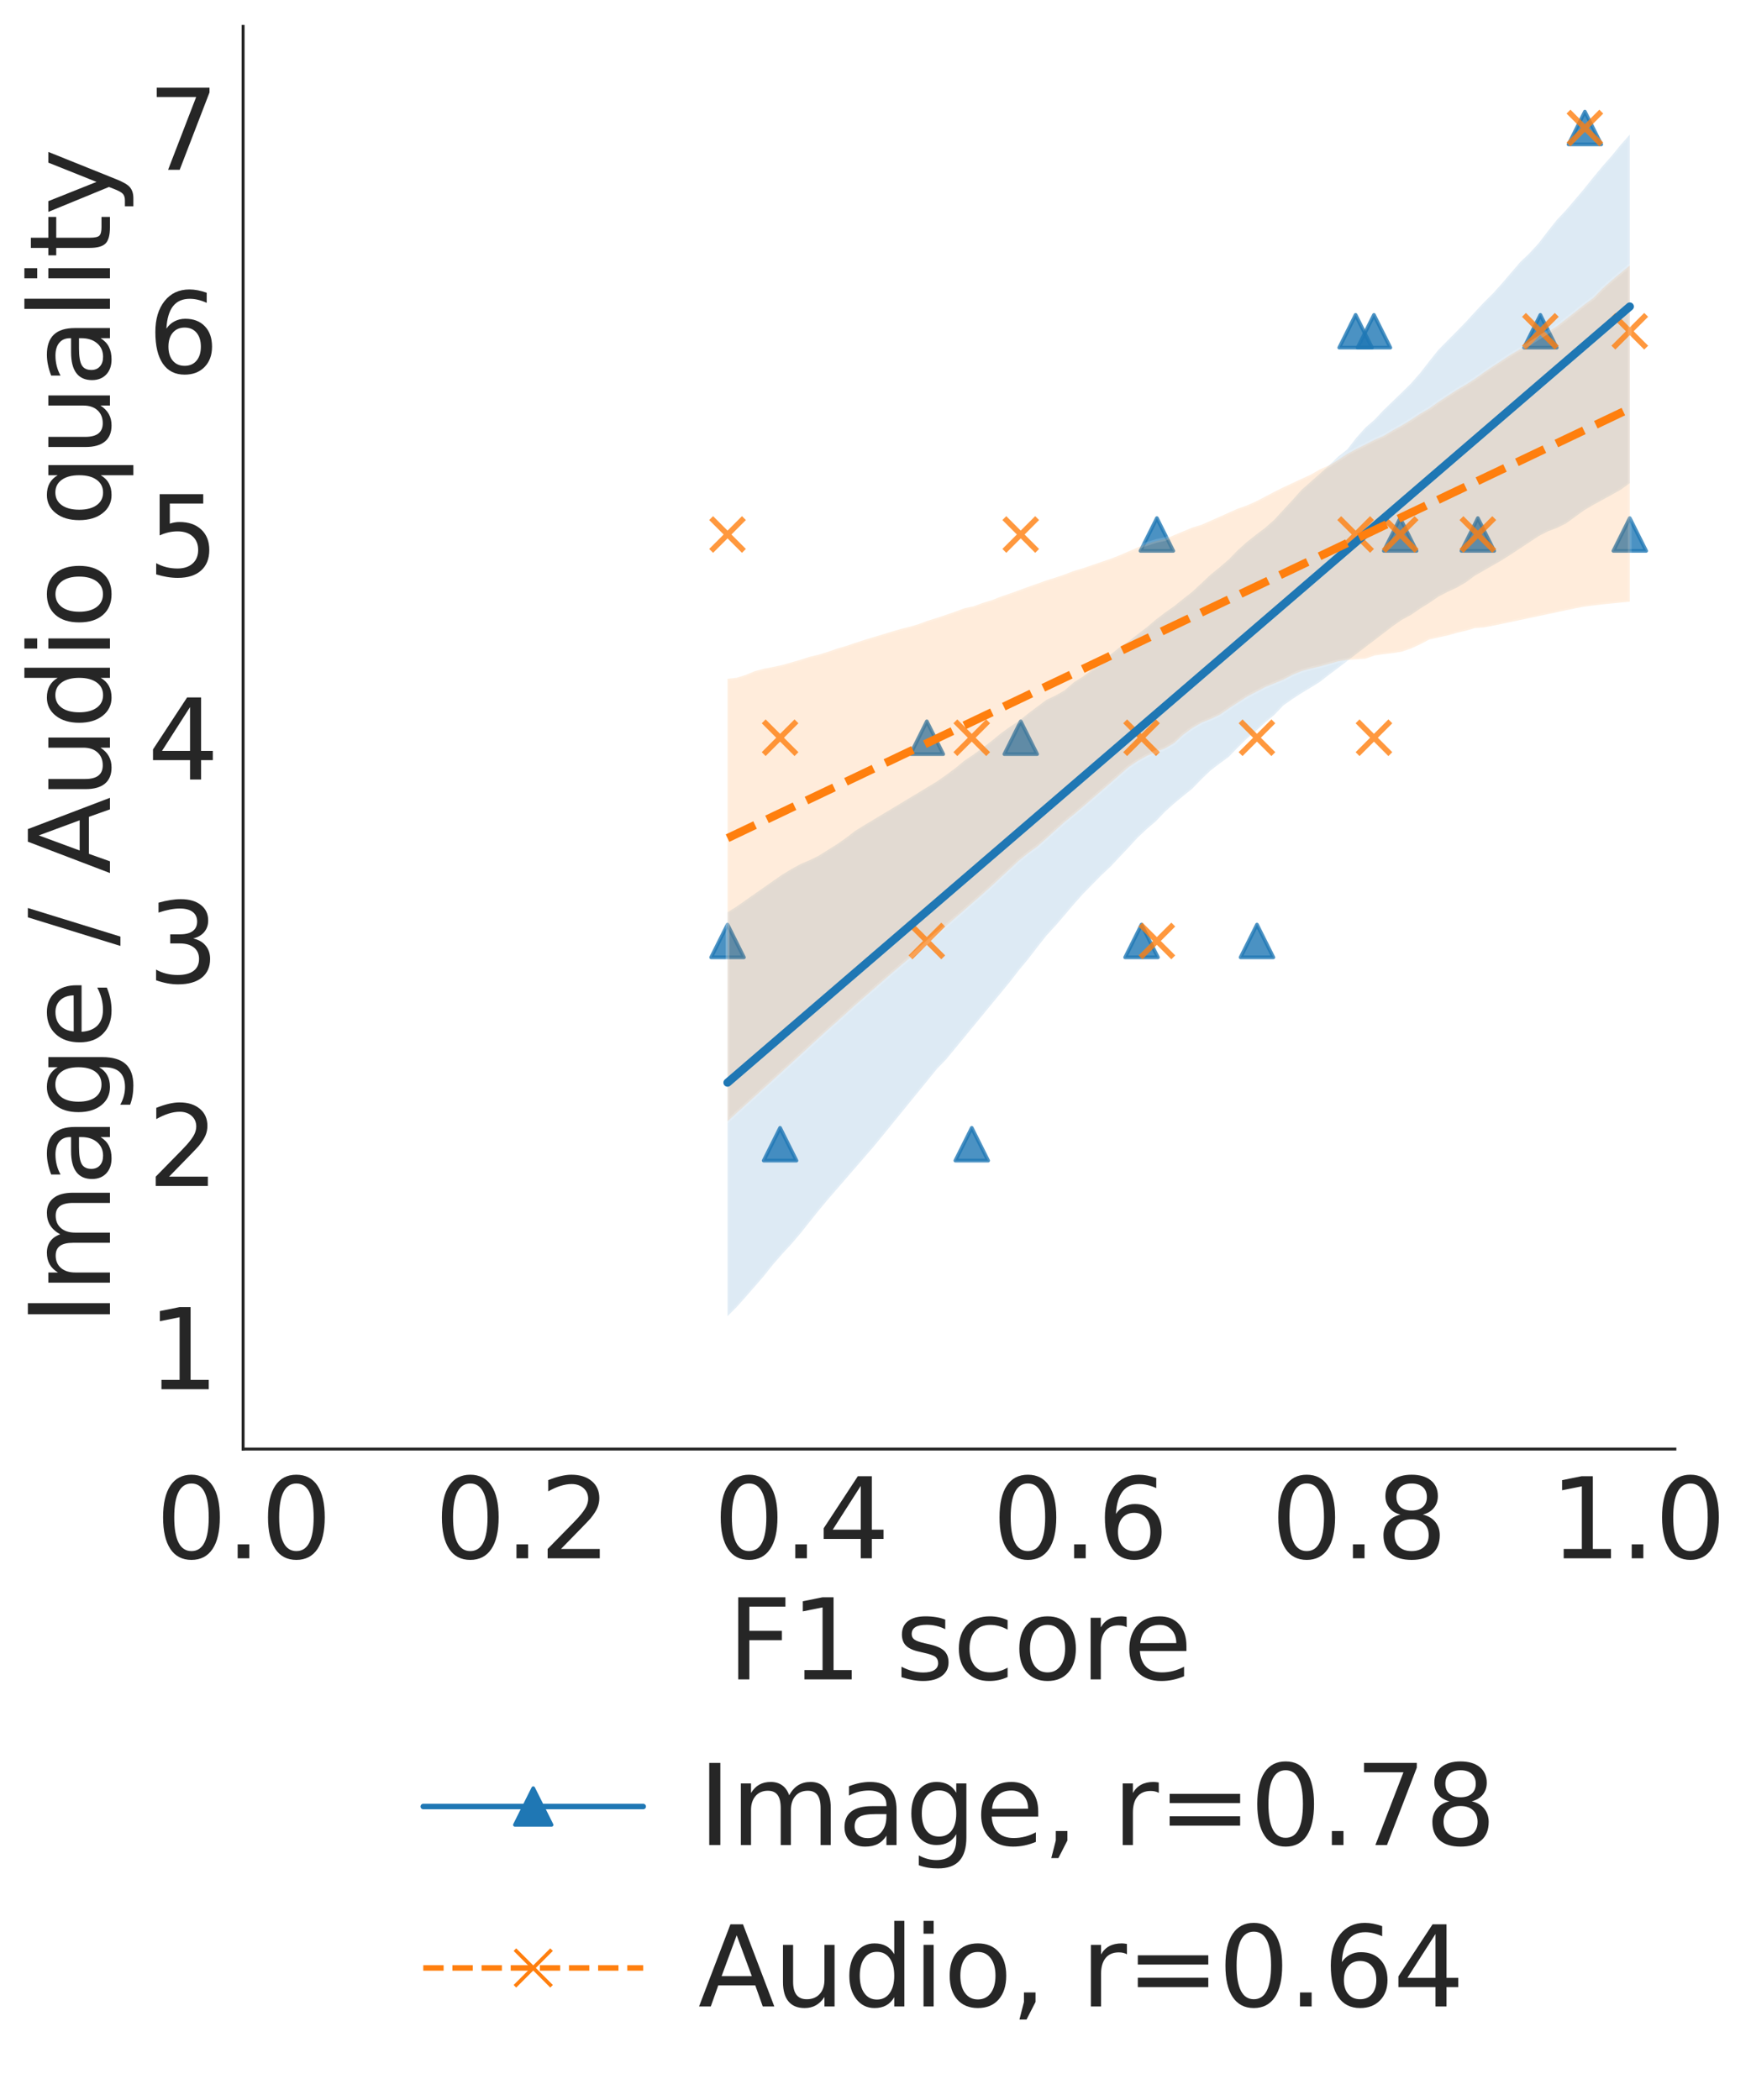 <?xml version="1.0" encoding="utf-8" standalone="no"?>
<!DOCTYPE svg PUBLIC "-//W3C//DTD SVG 1.1//EN"
  "http://www.w3.org/Graphics/SVG/1.1/DTD/svg11.dtd">
<svg xmlns:xlink="http://www.w3.org/1999/xlink" width="477.687pt" height="572.761pt" viewBox="0 0 477.687 572.761" xmlns="http://www.w3.org/2000/svg" version="1.1">
 <defs>
  <style type="text/css">*{stroke-linejoin: round; stroke-linecap: butt}</style>
 </defs>
 <g id="figure_1">
  <g id="patch_1">
   <path d="M 0 572.761 
L 477.687 572.761 
L 477.687 0 
L 0 0 
z
" style="fill: #ffffff"/>
  </g>
  <g id="axes_1">
   <g id="patch_2">
    <path d="M 66.322 395.28 
L 456.922 395.28 
L 456.922 7.2 
L 66.322 7.2 
z
" style="fill: #ffffff"/>
   </g>
   <g id="matplotlib.axis_1">
    <g id="xtick_1">
     <g id="text_1">
      <!-- 0.0 -->
      <g style="fill: #262626" transform="translate(42.467 425.075) scale(0.3 -0.3)">
       <defs>
        <path id="DejaVuSans-30" d="M 2034 4250 
Q 1547 4250 1301 3770 
Q 1056 3291 1056 2328 
Q 1056 1369 1301 889 
Q 1547 409 2034 409 
Q 2525 409 2770 889 
Q 3016 1369 3016 2328 
Q 3016 3291 2770 3770 
Q 2525 4250 2034 4250 
z
M 2034 4750 
Q 2819 4750 3233 4129 
Q 3647 3509 3647 2328 
Q 3647 1150 3233 529 
Q 2819 -91 2034 -91 
Q 1250 -91 836 529 
Q 422 1150 422 2328 
Q 422 3509 836 4129 
Q 1250 4750 2034 4750 
z
" transform="scale(0.016)"/>
        <path id="DejaVuSans-2e" d="M 684 794 
L 1344 794 
L 1344 0 
L 684 0 
L 684 794 
z
" transform="scale(0.016)"/>
       </defs>
       <use xlink:href="#DejaVuSans-30"/>
       <use xlink:href="#DejaVuSans-2e" x="63.623"/>
       <use xlink:href="#DejaVuSans-30" x="95.41"/>
      </g>
     </g>
    </g>
    <g id="xtick_2">
     <g id="text_2">
      <!-- 0.2 -->
      <g style="fill: #262626" transform="translate(118.529 425.075) scale(0.3 -0.3)">
       <defs>
        <path id="DejaVuSans-32" d="M 1228 531 
L 3431 531 
L 3431 0 
L 469 0 
L 469 531 
Q 828 903 1448 1529 
Q 2069 2156 2228 2338 
Q 2531 2678 2651 2914 
Q 2772 3150 2772 3378 
Q 2772 3750 2511 3984 
Q 2250 4219 1831 4219 
Q 1534 4219 1204 4116 
Q 875 4013 500 3803 
L 500 4441 
Q 881 4594 1212 4672 
Q 1544 4750 1819 4750 
Q 2544 4750 2975 4387 
Q 3406 4025 3406 3419 
Q 3406 3131 3298 2873 
Q 3191 2616 2906 2266 
Q 2828 2175 2409 1742 
Q 1991 1309 1228 531 
z
" transform="scale(0.016)"/>
       </defs>
       <use xlink:href="#DejaVuSans-30"/>
       <use xlink:href="#DejaVuSans-2e" x="63.623"/>
       <use xlink:href="#DejaVuSans-32" x="95.41"/>
      </g>
     </g>
    </g>
    <g id="xtick_3">
     <g id="text_3">
      <!-- 0.4 -->
      <g style="fill: #262626" transform="translate(194.591 425.075) scale(0.3 -0.3)">
       <defs>
        <path id="DejaVuSans-34" d="M 2419 4116 
L 825 1625 
L 2419 1625 
L 2419 4116 
z
M 2253 4666 
L 3047 4666 
L 3047 1625 
L 3713 1625 
L 3713 1100 
L 3047 1100 
L 3047 0 
L 2419 0 
L 2419 1100 
L 313 1100 
L 313 1709 
L 2253 4666 
z
" transform="scale(0.016)"/>
       </defs>
       <use xlink:href="#DejaVuSans-30"/>
       <use xlink:href="#DejaVuSans-2e" x="63.623"/>
       <use xlink:href="#DejaVuSans-34" x="95.41"/>
      </g>
     </g>
    </g>
    <g id="xtick_4">
     <g id="text_4">
      <!-- 0.6 -->
      <g style="fill: #262626" transform="translate(270.654 425.075) scale(0.3 -0.3)">
       <defs>
        <path id="DejaVuSans-36" d="M 2113 2584 
Q 1688 2584 1439 2293 
Q 1191 2003 1191 1497 
Q 1191 994 1439 701 
Q 1688 409 2113 409 
Q 2538 409 2786 701 
Q 3034 994 3034 1497 
Q 3034 2003 2786 2293 
Q 2538 2584 2113 2584 
z
M 3366 4563 
L 3366 3988 
Q 3128 4100 2886 4159 
Q 2644 4219 2406 4219 
Q 1781 4219 1451 3797 
Q 1122 3375 1075 2522 
Q 1259 2794 1537 2939 
Q 1816 3084 2150 3084 
Q 2853 3084 3261 2657 
Q 3669 2231 3669 1497 
Q 3669 778 3244 343 
Q 2819 -91 2113 -91 
Q 1303 -91 875 529 
Q 447 1150 447 2328 
Q 447 3434 972 4092 
Q 1497 4750 2381 4750 
Q 2619 4750 2861 4703 
Q 3103 4656 3366 4563 
z
" transform="scale(0.016)"/>
       </defs>
       <use xlink:href="#DejaVuSans-30"/>
       <use xlink:href="#DejaVuSans-2e" x="63.623"/>
       <use xlink:href="#DejaVuSans-36" x="95.41"/>
      </g>
     </g>
    </g>
    <g id="xtick_5">
     <g id="text_5">
      <!-- 0.8 -->
      <g style="fill: #262626" transform="translate(346.716 425.075) scale(0.3 -0.3)">
       <defs>
        <path id="DejaVuSans-38" d="M 2034 2216 
Q 1584 2216 1326 1975 
Q 1069 1734 1069 1313 
Q 1069 891 1326 650 
Q 1584 409 2034 409 
Q 2484 409 2743 651 
Q 3003 894 3003 1313 
Q 3003 1734 2745 1975 
Q 2488 2216 2034 2216 
z
M 1403 2484 
Q 997 2584 770 2862 
Q 544 3141 544 3541 
Q 544 4100 942 4425 
Q 1341 4750 2034 4750 
Q 2731 4750 3128 4425 
Q 3525 4100 3525 3541 
Q 3525 3141 3298 2862 
Q 3072 2584 2669 2484 
Q 3125 2378 3379 2068 
Q 3634 1759 3634 1313 
Q 3634 634 3220 271 
Q 2806 -91 2034 -91 
Q 1263 -91 848 271 
Q 434 634 434 1313 
Q 434 1759 690 2068 
Q 947 2378 1403 2484 
z
M 1172 3481 
Q 1172 3119 1398 2916 
Q 1625 2713 2034 2713 
Q 2441 2713 2670 2916 
Q 2900 3119 2900 3481 
Q 2900 3844 2670 4047 
Q 2441 4250 2034 4250 
Q 1625 4250 1398 4047 
Q 1172 3844 1172 3481 
z
" transform="scale(0.016)"/>
       </defs>
       <use xlink:href="#DejaVuSans-30"/>
       <use xlink:href="#DejaVuSans-2e" x="63.623"/>
       <use xlink:href="#DejaVuSans-38" x="95.41"/>
      </g>
     </g>
    </g>
    <g id="xtick_6">
     <g id="text_6">
      <!-- 1.0 -->
      <g style="fill: #262626" transform="translate(422.778 425.075) scale(0.3 -0.3)">
       <defs>
        <path id="DejaVuSans-31" d="M 794 531 
L 1825 531 
L 1825 4091 
L 703 3866 
L 703 4441 
L 1819 4666 
L 2450 4666 
L 2450 531 
L 3481 531 
L 3481 0 
L 794 0 
L 794 531 
z
" transform="scale(0.016)"/>
       </defs>
       <use xlink:href="#DejaVuSans-31"/>
       <use xlink:href="#DejaVuSans-2e" x="63.623"/>
       <use xlink:href="#DejaVuSans-30" x="95.41"/>
      </g>
     </g>
    </g>
    <g id="text_7">
     <!-- F1 score -->
     <g style="fill: #262626" transform="translate(198.385 458.11) scale(0.3 -0.3)">
      <defs>
       <path id="DejaVuSans-46" d="M 628 4666 
L 3309 4666 
L 3309 4134 
L 1259 4134 
L 1259 2759 
L 3109 2759 
L 3109 2228 
L 1259 2228 
L 1259 0 
L 628 0 
L 628 4666 
z
" transform="scale(0.016)"/>
       <path id="DejaVuSans-20" transform="scale(0.016)"/>
       <path id="DejaVuSans-73" d="M 2834 3397 
L 2834 2853 
Q 2591 2978 2328 3040 
Q 2066 3103 1784 3103 
Q 1356 3103 1142 2972 
Q 928 2841 928 2578 
Q 928 2378 1081 2264 
Q 1234 2150 1697 2047 
L 1894 2003 
Q 2506 1872 2764 1633 
Q 3022 1394 3022 966 
Q 3022 478 2636 193 
Q 2250 -91 1575 -91 
Q 1294 -91 989 -36 
Q 684 19 347 128 
L 347 722 
Q 666 556 975 473 
Q 1284 391 1588 391 
Q 1994 391 2212 530 
Q 2431 669 2431 922 
Q 2431 1156 2273 1281 
Q 2116 1406 1581 1522 
L 1381 1569 
Q 847 1681 609 1914 
Q 372 2147 372 2553 
Q 372 3047 722 3315 
Q 1072 3584 1716 3584 
Q 2034 3584 2315 3537 
Q 2597 3491 2834 3397 
z
" transform="scale(0.016)"/>
       <path id="DejaVuSans-63" d="M 3122 3366 
L 3122 2828 
Q 2878 2963 2633 3030 
Q 2388 3097 2138 3097 
Q 1578 3097 1268 2742 
Q 959 2388 959 1747 
Q 959 1106 1268 751 
Q 1578 397 2138 397 
Q 2388 397 2633 464 
Q 2878 531 3122 666 
L 3122 134 
Q 2881 22 2623 -34 
Q 2366 -91 2075 -91 
Q 1284 -91 818 406 
Q 353 903 353 1747 
Q 353 2603 823 3093 
Q 1294 3584 2113 3584 
Q 2378 3584 2631 3529 
Q 2884 3475 3122 3366 
z
" transform="scale(0.016)"/>
       <path id="DejaVuSans-6f" d="M 1959 3097 
Q 1497 3097 1228 2736 
Q 959 2375 959 1747 
Q 959 1119 1226 758 
Q 1494 397 1959 397 
Q 2419 397 2687 759 
Q 2956 1122 2956 1747 
Q 2956 2369 2687 2733 
Q 2419 3097 1959 3097 
z
M 1959 3584 
Q 2709 3584 3137 3096 
Q 3566 2609 3566 1747 
Q 3566 888 3137 398 
Q 2709 -91 1959 -91 
Q 1206 -91 779 398 
Q 353 888 353 1747 
Q 353 2609 779 3096 
Q 1206 3584 1959 3584 
z
" transform="scale(0.016)"/>
       <path id="DejaVuSans-72" d="M 2631 2963 
Q 2534 3019 2420 3045 
Q 2306 3072 2169 3072 
Q 1681 3072 1420 2755 
Q 1159 2438 1159 1844 
L 1159 0 
L 581 0 
L 581 3500 
L 1159 3500 
L 1159 2956 
Q 1341 3275 1631 3429 
Q 1922 3584 2338 3584 
Q 2397 3584 2469 3576 
Q 2541 3569 2628 3553 
L 2631 2963 
z
" transform="scale(0.016)"/>
       <path id="DejaVuSans-65" d="M 3597 1894 
L 3597 1613 
L 953 1613 
Q 991 1019 1311 708 
Q 1631 397 2203 397 
Q 2534 397 2845 478 
Q 3156 559 3463 722 
L 3463 178 
Q 3153 47 2828 -22 
Q 2503 -91 2169 -91 
Q 1331 -91 842 396 
Q 353 884 353 1716 
Q 353 2575 817 3079 
Q 1281 3584 2069 3584 
Q 2775 3584 3186 3129 
Q 3597 2675 3597 1894 
z
M 3022 2063 
Q 3016 2534 2758 2815 
Q 2500 3097 2075 3097 
Q 1594 3097 1305 2825 
Q 1016 2553 972 2059 
L 3022 2063 
z
" transform="scale(0.016)"/>
      </defs>
      <use xlink:href="#DejaVuSans-46"/>
      <use xlink:href="#DejaVuSans-31" x="57.52"/>
      <use xlink:href="#DejaVuSans-20" x="121.143"/>
      <use xlink:href="#DejaVuSans-73" x="152.93"/>
      <use xlink:href="#DejaVuSans-63" x="205.029"/>
      <use xlink:href="#DejaVuSans-6f" x="260.01"/>
      <use xlink:href="#DejaVuSans-72" x="321.191"/>
      <use xlink:href="#DejaVuSans-65" x="360.055"/>
     </g>
    </g>
   </g>
   <g id="matplotlib.axis_2">
    <g id="ytick_1">
     <g id="text_8">
      <!-- 1 -->
      <g style="fill: #262626" transform="translate(40.234 378.958) scale(0.3 -0.3)">
       <use xlink:href="#DejaVuSans-31"/>
      </g>
     </g>
    </g>
    <g id="ytick_2">
     <g id="text_9">
      <!-- 2 -->
      <g style="fill: #262626" transform="translate(40.234 323.518) scale(0.3 -0.3)">
       <use xlink:href="#DejaVuSans-32"/>
      </g>
     </g>
    </g>
    <g id="ytick_3">
     <g id="text_10">
      <!-- 3 -->
      <g style="fill: #262626" transform="translate(40.234 268.078) scale(0.3 -0.3)">
       <defs>
        <path id="DejaVuSans-33" d="M 2597 2516 
Q 3050 2419 3304 2112 
Q 3559 1806 3559 1356 
Q 3559 666 3084 287 
Q 2609 -91 1734 -91 
Q 1441 -91 1130 -33 
Q 819 25 488 141 
L 488 750 
Q 750 597 1062 519 
Q 1375 441 1716 441 
Q 2309 441 2620 675 
Q 2931 909 2931 1356 
Q 2931 1769 2642 2001 
Q 2353 2234 1838 2234 
L 1294 2234 
L 1294 2753 
L 1863 2753 
Q 2328 2753 2575 2939 
Q 2822 3125 2822 3475 
Q 2822 3834 2567 4026 
Q 2313 4219 1838 4219 
Q 1578 4219 1281 4162 
Q 984 4106 628 3988 
L 628 4550 
Q 988 4650 1302 4700 
Q 1616 4750 1894 4750 
Q 2613 4750 3031 4423 
Q 3450 4097 3450 3541 
Q 3450 3153 3228 2886 
Q 3006 2619 2597 2516 
z
" transform="scale(0.016)"/>
       </defs>
       <use xlink:href="#DejaVuSans-33"/>
      </g>
     </g>
    </g>
    <g id="ytick_4">
     <g id="text_11">
      <!-- 4 -->
      <g style="fill: #262626" transform="translate(40.234 212.638) scale(0.3 -0.3)">
       <use xlink:href="#DejaVuSans-34"/>
      </g>
     </g>
    </g>
    <g id="ytick_5">
     <g id="text_12">
      <!-- 5 -->
      <g style="fill: #262626" transform="translate(40.234 157.198) scale(0.3 -0.3)">
       <defs>
        <path id="DejaVuSans-35" d="M 691 4666 
L 3169 4666 
L 3169 4134 
L 1269 4134 
L 1269 2991 
Q 1406 3038 1543 3061 
Q 1681 3084 1819 3084 
Q 2600 3084 3056 2656 
Q 3513 2228 3513 1497 
Q 3513 744 3044 326 
Q 2575 -91 1722 -91 
Q 1428 -91 1123 -41 
Q 819 9 494 109 
L 494 744 
Q 775 591 1075 516 
Q 1375 441 1709 441 
Q 2250 441 2565 725 
Q 2881 1009 2881 1497 
Q 2881 1984 2565 2268 
Q 2250 2553 1709 2553 
Q 1456 2553 1204 2497 
Q 953 2441 691 2322 
L 691 4666 
z
" transform="scale(0.016)"/>
       </defs>
       <use xlink:href="#DejaVuSans-35"/>
      </g>
     </g>
    </g>
    <g id="ytick_6">
     <g id="text_13">
      <!-- 6 -->
      <g style="fill: #262626" transform="translate(40.234 101.758) scale(0.3 -0.3)">
       <use xlink:href="#DejaVuSans-36"/>
      </g>
     </g>
    </g>
    <g id="ytick_7">
     <g id="text_14">
      <!-- 7 -->
      <g style="fill: #262626" transform="translate(40.234 46.318) scale(0.3 -0.3)">
       <defs>
        <path id="DejaVuSans-37" d="M 525 4666 
L 3525 4666 
L 3525 4397 
L 1831 0 
L 1172 0 
L 2766 4134 
L 525 4134 
L 525 4666 
z
" transform="scale(0.016)"/>
       </defs>
       <use xlink:href="#DejaVuSans-37"/>
      </g>
     </g>
    </g>
    <g id="text_15">
     <!-- Image / Audio quality -->
     <g style="fill: #262626" transform="translate(29.995 361.524) rotate(-90) scale(0.3 -0.3)">
      <defs>
       <path id="DejaVuSans-49" d="M 628 4666 
L 1259 4666 
L 1259 0 
L 628 0 
L 628 4666 
z
" transform="scale(0.016)"/>
       <path id="DejaVuSans-6d" d="M 3328 2828 
Q 3544 3216 3844 3400 
Q 4144 3584 4550 3584 
Q 5097 3584 5394 3201 
Q 5691 2819 5691 2113 
L 5691 0 
L 5113 0 
L 5113 2094 
Q 5113 2597 4934 2840 
Q 4756 3084 4391 3084 
Q 3944 3084 3684 2787 
Q 3425 2491 3425 1978 
L 3425 0 
L 2847 0 
L 2847 2094 
Q 2847 2600 2669 2842 
Q 2491 3084 2119 3084 
Q 1678 3084 1418 2786 
Q 1159 2488 1159 1978 
L 1159 0 
L 581 0 
L 581 3500 
L 1159 3500 
L 1159 2956 
Q 1356 3278 1631 3431 
Q 1906 3584 2284 3584 
Q 2666 3584 2933 3390 
Q 3200 3197 3328 2828 
z
" transform="scale(0.016)"/>
       <path id="DejaVuSans-61" d="M 2194 1759 
Q 1497 1759 1228 1600 
Q 959 1441 959 1056 
Q 959 750 1161 570 
Q 1363 391 1709 391 
Q 2188 391 2477 730 
Q 2766 1069 2766 1631 
L 2766 1759 
L 2194 1759 
z
M 3341 1997 
L 3341 0 
L 2766 0 
L 2766 531 
Q 2569 213 2275 61 
Q 1981 -91 1556 -91 
Q 1019 -91 701 211 
Q 384 513 384 1019 
Q 384 1609 779 1909 
Q 1175 2209 1959 2209 
L 2766 2209 
L 2766 2266 
Q 2766 2663 2505 2880 
Q 2244 3097 1772 3097 
Q 1472 3097 1187 3025 
Q 903 2953 641 2809 
L 641 3341 
Q 956 3463 1253 3523 
Q 1550 3584 1831 3584 
Q 2591 3584 2966 3190 
Q 3341 2797 3341 1997 
z
" transform="scale(0.016)"/>
       <path id="DejaVuSans-67" d="M 2906 1791 
Q 2906 2416 2648 2759 
Q 2391 3103 1925 3103 
Q 1463 3103 1205 2759 
Q 947 2416 947 1791 
Q 947 1169 1205 825 
Q 1463 481 1925 481 
Q 2391 481 2648 825 
Q 2906 1169 2906 1791 
z
M 3481 434 
Q 3481 -459 3084 -895 
Q 2688 -1331 1869 -1331 
Q 1566 -1331 1297 -1286 
Q 1028 -1241 775 -1147 
L 775 -588 
Q 1028 -725 1275 -790 
Q 1522 -856 1778 -856 
Q 2344 -856 2625 -561 
Q 2906 -266 2906 331 
L 2906 616 
Q 2728 306 2450 153 
Q 2172 0 1784 0 
Q 1141 0 747 490 
Q 353 981 353 1791 
Q 353 2603 747 3093 
Q 1141 3584 1784 3584 
Q 2172 3584 2450 3431 
Q 2728 3278 2906 2969 
L 2906 3500 
L 3481 3500 
L 3481 434 
z
" transform="scale(0.016)"/>
       <path id="DejaVuSans-2f" d="M 1625 4666 
L 2156 4666 
L 531 -594 
L 0 -594 
L 1625 4666 
z
" transform="scale(0.016)"/>
       <path id="DejaVuSans-41" d="M 2188 4044 
L 1331 1722 
L 3047 1722 
L 2188 4044 
z
M 1831 4666 
L 2547 4666 
L 4325 0 
L 3669 0 
L 3244 1197 
L 1141 1197 
L 716 0 
L 50 0 
L 1831 4666 
z
" transform="scale(0.016)"/>
       <path id="DejaVuSans-75" d="M 544 1381 
L 544 3500 
L 1119 3500 
L 1119 1403 
Q 1119 906 1312 657 
Q 1506 409 1894 409 
Q 2359 409 2629 706 
Q 2900 1003 2900 1516 
L 2900 3500 
L 3475 3500 
L 3475 0 
L 2900 0 
L 2900 538 
Q 2691 219 2414 64 
Q 2138 -91 1772 -91 
Q 1169 -91 856 284 
Q 544 659 544 1381 
z
M 1991 3584 
L 1991 3584 
z
" transform="scale(0.016)"/>
       <path id="DejaVuSans-64" d="M 2906 2969 
L 2906 4863 
L 3481 4863 
L 3481 0 
L 2906 0 
L 2906 525 
Q 2725 213 2448 61 
Q 2172 -91 1784 -91 
Q 1150 -91 751 415 
Q 353 922 353 1747 
Q 353 2572 751 3078 
Q 1150 3584 1784 3584 
Q 2172 3584 2448 3432 
Q 2725 3281 2906 2969 
z
M 947 1747 
Q 947 1113 1208 752 
Q 1469 391 1925 391 
Q 2381 391 2643 752 
Q 2906 1113 2906 1747 
Q 2906 2381 2643 2742 
Q 2381 3103 1925 3103 
Q 1469 3103 1208 2742 
Q 947 2381 947 1747 
z
" transform="scale(0.016)"/>
       <path id="DejaVuSans-69" d="M 603 3500 
L 1178 3500 
L 1178 0 
L 603 0 
L 603 3500 
z
M 603 4863 
L 1178 4863 
L 1178 4134 
L 603 4134 
L 603 4863 
z
" transform="scale(0.016)"/>
       <path id="DejaVuSans-71" d="M 947 1747 
Q 947 1113 1208 752 
Q 1469 391 1925 391 
Q 2381 391 2643 752 
Q 2906 1113 2906 1747 
Q 2906 2381 2643 2742 
Q 2381 3103 1925 3103 
Q 1469 3103 1208 2742 
Q 947 2381 947 1747 
z
M 2906 525 
Q 2725 213 2448 61 
Q 2172 -91 1784 -91 
Q 1150 -91 751 415 
Q 353 922 353 1747 
Q 353 2572 751 3078 
Q 1150 3584 1784 3584 
Q 2172 3584 2448 3432 
Q 2725 3281 2906 2969 
L 2906 3500 
L 3481 3500 
L 3481 -1331 
L 2906 -1331 
L 2906 525 
z
" transform="scale(0.016)"/>
       <path id="DejaVuSans-6c" d="M 603 4863 
L 1178 4863 
L 1178 0 
L 603 0 
L 603 4863 
z
" transform="scale(0.016)"/>
       <path id="DejaVuSans-74" d="M 1172 4494 
L 1172 3500 
L 2356 3500 
L 2356 3053 
L 1172 3053 
L 1172 1153 
Q 1172 725 1289 603 
Q 1406 481 1766 481 
L 2356 481 
L 2356 0 
L 1766 0 
Q 1100 0 847 248 
Q 594 497 594 1153 
L 594 3053 
L 172 3053 
L 172 3500 
L 594 3500 
L 594 4494 
L 1172 4494 
z
" transform="scale(0.016)"/>
       <path id="DejaVuSans-79" d="M 2059 -325 
Q 1816 -950 1584 -1140 
Q 1353 -1331 966 -1331 
L 506 -1331 
L 506 -850 
L 844 -850 
Q 1081 -850 1212 -737 
Q 1344 -625 1503 -206 
L 1606 56 
L 191 3500 
L 800 3500 
L 1894 763 
L 2988 3500 
L 3597 3500 
L 2059 -325 
z
" transform="scale(0.016)"/>
      </defs>
      <use xlink:href="#DejaVuSans-49"/>
      <use xlink:href="#DejaVuSans-6d" x="29.492"/>
      <use xlink:href="#DejaVuSans-61" x="126.904"/>
      <use xlink:href="#DejaVuSans-67" x="188.184"/>
      <use xlink:href="#DejaVuSans-65" x="251.66"/>
      <use xlink:href="#DejaVuSans-20" x="313.184"/>
      <use xlink:href="#DejaVuSans-2f" x="344.971"/>
      <use xlink:href="#DejaVuSans-20" x="378.662"/>
      <use xlink:href="#DejaVuSans-41" x="410.449"/>
      <use xlink:href="#DejaVuSans-75" x="478.857"/>
      <use xlink:href="#DejaVuSans-64" x="542.236"/>
      <use xlink:href="#DejaVuSans-69" x="605.713"/>
      <use xlink:href="#DejaVuSans-6f" x="633.496"/>
      <use xlink:href="#DejaVuSans-20" x="694.678"/>
      <use xlink:href="#DejaVuSans-71" x="726.465"/>
      <use xlink:href="#DejaVuSans-75" x="789.941"/>
      <use xlink:href="#DejaVuSans-61" x="853.32"/>
      <use xlink:href="#DejaVuSans-6c" x="914.6"/>
      <use xlink:href="#DejaVuSans-69" x="942.383"/>
      <use xlink:href="#DejaVuSans-74" x="970.166"/>
      <use xlink:href="#DejaVuSans-79" x="1009.375"/>
     </g>
    </g>
   </g>
   <g id="PathCollection_1">
    <defs>
     <path id="ma00132f336" d="M 0 -4.472 
L -4.472 4.472 
L 4.472 4.472 
z
" style="stroke: #1f77b4; stroke-opacity: 0.8"/>
    </defs>
    <g clip-path="url(#pac3e11a306)">
     <use xlink:href="#ma00132f336" x="374.826" y="90.36" style="fill: #1f77b4; fill-opacity: 0.8; stroke: #1f77b4; stroke-opacity: 0.8"/>
     <use xlink:href="#ma00132f336" x="315.606" y="145.8" style="fill: #1f77b4; fill-opacity: 0.8; stroke: #1f77b4; stroke-opacity: 0.8"/>
     <use xlink:href="#ma00132f336" x="432.371" y="34.92" style="fill: #1f77b4; fill-opacity: 0.8; stroke: #1f77b4; stroke-opacity: 0.8"/>
     <use xlink:href="#ma00132f336" x="381.98" y="145.8" style="fill: #1f77b4; fill-opacity: 0.8; stroke: #1f77b4; stroke-opacity: 0.8"/>
     <use xlink:href="#ma00132f336" x="342.911" y="256.68" style="fill: #1f77b4; fill-opacity: 0.8; stroke: #1f77b4; stroke-opacity: 0.8"/>
     <use xlink:href="#ma00132f336" x="444.615" y="145.8" style="fill: #1f77b4; fill-opacity: 0.8; stroke: #1f77b4; stroke-opacity: 0.8"/>
     <use xlink:href="#ma00132f336" x="369.824" y="90.36" style="fill: #1f77b4; fill-opacity: 0.8; stroke: #1f77b4; stroke-opacity: 0.8"/>
     <use xlink:href="#ma00132f336" x="252.85" y="201.24" style="fill: #1f77b4; fill-opacity: 0.8; stroke: #1f77b4; stroke-opacity: 0.8"/>
     <use xlink:href="#ma00132f336" x="420.222" y="90.36" style="fill: #1f77b4; fill-opacity: 0.8; stroke: #1f77b4; stroke-opacity: 0.8"/>
     <use xlink:href="#ma00132f336" x="212.812" y="312.12" style="fill: #1f77b4; fill-opacity: 0.8; stroke: #1f77b4; stroke-opacity: 0.8"/>
     <use xlink:href="#ma00132f336" x="278.465" y="201.24" style="fill: #1f77b4; fill-opacity: 0.8; stroke: #1f77b4; stroke-opacity: 0.8"/>
     <use xlink:href="#ma00132f336" x="311.418" y="256.68" style="fill: #1f77b4; fill-opacity: 0.8; stroke: #1f77b4; stroke-opacity: 0.8"/>
     <use xlink:href="#ma00132f336" x="265.1" y="312.12" style="fill: #1f77b4; fill-opacity: 0.8; stroke: #1f77b4; stroke-opacity: 0.8"/>
     <use xlink:href="#ma00132f336" x="403.168" y="145.8" style="fill: #1f77b4; fill-opacity: 0.8; stroke: #1f77b4; stroke-opacity: 0.8"/>
     <use xlink:href="#ma00132f336" x="198.476" y="256.68" style="fill: #1f77b4; fill-opacity: 0.8; stroke: #1f77b4; stroke-opacity: 0.8"/>
    </g>
   </g>
   <g id="PolyCollection_1">
    <defs>
     <path id="maae7553962" d="M 198.476 -323.904 
L 198.476 -213.731 
L 200.962 -216.211 
L 203.449 -218.998 
L 205.935 -221.854 
L 208.421 -224.728 
L 210.907 -227.857 
L 213.394 -230.701 
L 215.88 -233.393 
L 218.366 -236.315 
L 220.852 -239.433 
L 223.339 -242.55 
L 225.825 -245.538 
L 228.311 -248.404 
L 230.797 -251.275 
L 233.284 -254.146 
L 235.77 -257.017 
L 238.256 -259.888 
L 240.742 -262.92 
L 243.229 -265.973 
L 245.715 -269.028 
L 248.201 -272.083 
L 250.687 -275.139 
L 253.174 -278.194 
L 255.66 -281.249 
L 258.146 -283.817 
L 260.632 -286.835 
L 263.119 -289.858 
L 265.605 -292.881 
L 268.091 -295.905 
L 270.577 -298.928 
L 273.064 -301.951 
L 275.55 -304.974 
L 278.036 -308.198 
L 280.522 -311.184 
L 283.009 -314.426 
L 285.495 -317.573 
L 287.981 -320.286 
L 290.467 -323.178 
L 292.954 -326.12 
L 295.44 -328.911 
L 297.926 -331.442 
L 300.412 -333.974 
L 302.899 -336.297 
L 305.385 -338.943 
L 307.871 -341.566 
L 310.357 -344.283 
L 312.844 -346.606 
L 315.33 -348.738 
L 317.816 -351.345 
L 320.302 -353.578 
L 322.789 -355.63 
L 325.275 -357.64 
L 327.761 -360.208 
L 330.247 -362.595 
L 332.734 -364.487 
L 335.22 -366.314 
L 337.706 -368.877 
L 340.192 -371.324 
L 342.679 -373.433 
L 345.165 -375.715 
L 347.651 -377.756 
L 350.137 -380.364 
L 352.624 -382.108 
L 355.11 -383.727 
L 357.596 -385.215 
L 360.082 -386.766 
L 362.569 -388.703 
L 365.055 -390.567 
L 367.541 -392.463 
L 370.027 -394.376 
L 372.514 -396.279 
L 375 -398.169 
L 377.486 -400.075 
L 379.972 -401.982 
L 382.459 -403.705 
L 384.945 -405.041 
L 387.431 -406.749 
L 389.917 -408.294 
L 392.404 -410.01 
L 394.89 -411.3 
L 397.376 -412.454 
L 399.862 -413.879 
L 402.349 -415.73 
L 404.835 -417.15 
L 407.321 -418.574 
L 409.807 -420 
L 412.294 -421.597 
L 414.78 -423.236 
L 417.266 -424.876 
L 419.752 -426.515 
L 422.239 -427.811 
L 424.725 -428.744 
L 427.211 -429.984 
L 429.697 -431.782 
L 432.184 -433.579 
L 434.67 -435.046 
L 437.156 -436.403 
L 439.642 -437.768 
L 442.129 -439.171 
L 444.615 -440.969 
L 444.615 -536.042 
L 444.615 -536.042 
L 442.129 -533.247 
L 439.642 -530.203 
L 437.156 -527.377 
L 434.67 -524.385 
L 432.184 -521.279 
L 429.697 -518.338 
L 427.211 -515.423 
L 424.725 -512.768 
L 422.239 -509.652 
L 419.752 -506.406 
L 417.266 -503.695 
L 414.78 -501.322 
L 412.294 -498.426 
L 409.807 -495.525 
L 407.321 -492.755 
L 404.835 -490.277 
L 402.349 -487.627 
L 399.862 -484.901 
L 397.376 -482.344 
L 394.89 -479.846 
L 392.404 -477.325 
L 389.917 -474.221 
L 387.431 -471.014 
L 384.945 -468.18 
L 382.459 -465.719 
L 379.972 -463.321 
L 377.486 -460.924 
L 375 -458.287 
L 372.514 -456.124 
L 370.027 -453.355 
L 367.541 -450.153 
L 365.055 -448.2 
L 362.569 -445.81 
L 360.082 -443.541 
L 357.596 -441.357 
L 355.11 -439.167 
L 352.624 -436.382 
L 350.137 -433.702 
L 347.651 -430.99 
L 345.165 -428.793 
L 342.679 -426.899 
L 340.192 -424.94 
L 337.706 -422.721 
L 335.22 -420.155 
L 332.734 -418.011 
L 330.247 -415.994 
L 327.761 -413.647 
L 325.275 -411.342 
L 322.789 -409.39 
L 320.302 -407.388 
L 317.816 -405.638 
L 315.33 -403.738 
L 312.844 -401.62 
L 310.357 -399.745 
L 307.871 -397.781 
L 305.385 -396.149 
L 302.899 -394.134 
L 300.412 -391.738 
L 297.926 -390.029 
L 295.44 -388.202 
L 292.954 -386.633 
L 290.467 -384.463 
L 287.981 -383.043 
L 285.495 -381.869 
L 283.009 -380.012 
L 280.522 -378.143 
L 278.036 -376.148 
L 275.55 -374.521 
L 273.064 -372.726 
L 270.577 -370.692 
L 268.091 -368.765 
L 265.605 -366.951 
L 263.119 -365.271 
L 260.632 -363.23 
L 258.146 -361.374 
L 255.66 -359.633 
L 253.174 -358.128 
L 250.687 -356.615 
L 248.201 -355.114 
L 245.715 -353.618 
L 243.229 -352.124 
L 240.742 -350.63 
L 238.256 -349.136 
L 235.77 -347.641 
L 233.284 -346.101 
L 230.797 -344.185 
L 228.311 -342.443 
L 225.825 -340.886 
L 223.339 -339.328 
L 220.852 -338.103 
L 218.366 -337.046 
L 215.88 -335.672 
L 213.394 -334.169 
L 210.907 -332.443 
L 208.421 -330.7 
L 205.935 -328.957 
L 203.449 -327.214 
L 200.962 -325.469 
L 198.476 -323.904 
z
" style="stroke: #ffffff; stroke-opacity: 0.15"/>
    </defs>
    <g clip-path="url(#pac3e11a306)">
     <use xlink:href="#maae7553962" x="0" y="572.761" style="fill: #1f77b4; fill-opacity: 0.15; stroke: #ffffff; stroke-opacity: 0.15"/>
    </g>
   </g>
   <g id="PathCollection_2">
    <defs>
     <path id="ma4f4b95964" d="M -4.472 4.472 
L 4.472 -4.472 
M -4.472 -4.472 
L 4.472 4.472 
" style="stroke: #ff7f0e; stroke-opacity: 0.8; stroke-width: 1.5"/>
    </defs>
    <g clip-path="url(#pac3e11a306)">
     <use xlink:href="#ma4f4b95964" x="374.826" y="201.24" style="fill: #ff7f0e; fill-opacity: 0.8; stroke: #ff7f0e; stroke-opacity: 0.8; stroke-width: 1.5"/>
     <use xlink:href="#ma4f4b95964" x="315.606" y="256.68" style="fill: #ff7f0e; fill-opacity: 0.8; stroke: #ff7f0e; stroke-opacity: 0.8; stroke-width: 1.5"/>
     <use xlink:href="#ma4f4b95964" x="432.371" y="34.92" style="fill: #ff7f0e; fill-opacity: 0.8; stroke: #ff7f0e; stroke-opacity: 0.8; stroke-width: 1.5"/>
     <use xlink:href="#ma4f4b95964" x="381.98" y="145.8" style="fill: #ff7f0e; fill-opacity: 0.8; stroke: #ff7f0e; stroke-opacity: 0.8; stroke-width: 1.5"/>
     <use xlink:href="#ma4f4b95964" x="342.911" y="201.24" style="fill: #ff7f0e; fill-opacity: 0.8; stroke: #ff7f0e; stroke-opacity: 0.8; stroke-width: 1.5"/>
     <use xlink:href="#ma4f4b95964" x="444.615" y="90.36" style="fill: #ff7f0e; fill-opacity: 0.8; stroke: #ff7f0e; stroke-opacity: 0.8; stroke-width: 1.5"/>
     <use xlink:href="#ma4f4b95964" x="369.824" y="145.8" style="fill: #ff7f0e; fill-opacity: 0.8; stroke: #ff7f0e; stroke-opacity: 0.8; stroke-width: 1.5"/>
     <use xlink:href="#ma4f4b95964" x="252.85" y="256.68" style="fill: #ff7f0e; fill-opacity: 0.8; stroke: #ff7f0e; stroke-opacity: 0.8; stroke-width: 1.5"/>
     <use xlink:href="#ma4f4b95964" x="420.222" y="90.36" style="fill: #ff7f0e; fill-opacity: 0.8; stroke: #ff7f0e; stroke-opacity: 0.8; stroke-width: 1.5"/>
     <use xlink:href="#ma4f4b95964" x="212.812" y="201.24" style="fill: #ff7f0e; fill-opacity: 0.8; stroke: #ff7f0e; stroke-opacity: 0.8; stroke-width: 1.5"/>
     <use xlink:href="#ma4f4b95964" x="278.465" y="145.8" style="fill: #ff7f0e; fill-opacity: 0.8; stroke: #ff7f0e; stroke-opacity: 0.8; stroke-width: 1.5"/>
     <use xlink:href="#ma4f4b95964" x="311.418" y="201.24" style="fill: #ff7f0e; fill-opacity: 0.8; stroke: #ff7f0e; stroke-opacity: 0.8; stroke-width: 1.5"/>
     <use xlink:href="#ma4f4b95964" x="265.1" y="201.24" style="fill: #ff7f0e; fill-opacity: 0.8; stroke: #ff7f0e; stroke-opacity: 0.8; stroke-width: 1.5"/>
     <use xlink:href="#ma4f4b95964" x="403.168" y="145.8" style="fill: #ff7f0e; fill-opacity: 0.8; stroke: #ff7f0e; stroke-opacity: 0.8; stroke-width: 1.5"/>
     <use xlink:href="#ma4f4b95964" x="198.476" y="145.8" style="fill: #ff7f0e; fill-opacity: 0.8; stroke: #ff7f0e; stroke-opacity: 0.8; stroke-width: 1.5"/>
    </g>
   </g>
   <g id="PolyCollection_2">
    <defs>
     <path id="m639647711b" d="M 198.476 -387.609 
L 198.476 -266.891 
L 200.962 -269.157 
L 203.449 -271.422 
L 205.935 -273.687 
L 208.421 -275.953 
L 210.907 -278.218 
L 213.394 -280.483 
L 215.88 -282.749 
L 218.366 -285.023 
L 220.852 -287.318 
L 223.339 -289.612 
L 225.825 -291.854 
L 228.311 -294.064 
L 230.797 -296.318 
L 233.284 -298.573 
L 235.77 -300.751 
L 238.256 -302.92 
L 240.742 -305.089 
L 243.229 -307.258 
L 245.715 -309.376 
L 248.201 -311.457 
L 250.687 -313.749 
L 253.174 -315.906 
L 255.66 -318.066 
L 258.146 -320.233 
L 260.632 -322.399 
L 263.119 -324.566 
L 265.605 -326.733 
L 268.091 -328.899 
L 270.577 -331.13 
L 273.064 -333.445 
L 275.55 -335.761 
L 278.036 -338.076 
L 280.522 -340.078 
L 283.009 -341.877 
L 285.495 -344.081 
L 287.981 -346.333 
L 290.467 -348.576 
L 292.954 -350.575 
L 295.44 -352.689 
L 297.926 -354.853 
L 300.412 -357.006 
L 302.899 -359.165 
L 305.385 -361.331 
L 307.871 -363.497 
L 310.357 -365.175 
L 312.844 -366.566 
L 315.33 -367.645 
L 317.816 -368.608 
L 320.302 -370.054 
L 322.789 -372.353 
L 325.275 -374.181 
L 327.761 -375.623 
L 330.247 -376.632 
L 332.734 -377.778 
L 335.22 -379.513 
L 337.706 -381.134 
L 340.192 -382.736 
L 342.679 -384.041 
L 345.165 -385.352 
L 347.651 -386.365 
L 350.137 -387.385 
L 352.624 -388.7 
L 355.11 -389.718 
L 357.596 -390.411 
L 360.082 -390.979 
L 362.569 -391.673 
L 365.055 -392.369 
L 367.541 -392.766 
L 370.027 -392.912 
L 372.514 -393.092 
L 375 -393.955 
L 377.486 -394.32 
L 379.972 -394.61 
L 382.459 -395.012 
L 384.945 -395.863 
L 387.431 -397.006 
L 389.917 -398.318 
L 392.404 -398.877 
L 394.89 -399.418 
L 397.376 -400.125 
L 399.862 -400.701 
L 402.349 -401.424 
L 404.835 -401.61 
L 407.321 -402.078 
L 409.807 -402.602 
L 412.294 -403.126 
L 414.78 -403.652 
L 417.266 -404.179 
L 419.752 -404.707 
L 422.239 -405.234 
L 424.725 -405.762 
L 427.211 -406.289 
L 429.697 -406.817 
L 432.184 -407.282 
L 434.67 -407.598 
L 437.156 -407.898 
L 439.642 -408.146 
L 442.129 -408.395 
L 444.615 -408.644 
L 444.615 -500.323 
L 444.615 -500.323 
L 442.129 -498.302 
L 439.642 -496.221 
L 437.156 -493.993 
L 434.67 -491.454 
L 432.184 -489.627 
L 429.697 -487.637 
L 427.211 -485.686 
L 424.725 -483.774 
L 422.239 -482.177 
L 419.752 -480.61 
L 417.266 -478.985 
L 414.78 -477.547 
L 412.294 -476.102 
L 409.807 -474.479 
L 407.321 -472.851 
L 404.835 -471.165 
L 402.349 -469.4 
L 399.862 -467.812 
L 397.376 -466.358 
L 394.89 -464.738 
L 392.404 -463.11 
L 389.917 -461.33 
L 387.431 -459.879 
L 384.945 -458.242 
L 382.459 -456.719 
L 379.972 -455.352 
L 377.486 -453.871 
L 375 -452.793 
L 372.514 -451.514 
L 370.027 -450.282 
L 367.541 -448.936 
L 365.055 -447.287 
L 362.569 -445.796 
L 360.082 -444.72 
L 357.596 -443.288 
L 355.11 -442.153 
L 352.624 -440.989 
L 350.137 -439.84 
L 347.651 -438.595 
L 345.165 -437.298 
L 342.679 -436 
L 340.192 -434.892 
L 337.706 -434.015 
L 335.22 -432.914 
L 332.734 -431.797 
L 330.247 -430.701 
L 327.761 -429.603 
L 325.275 -428.851 
L 322.789 -427.812 
L 320.302 -426.774 
L 317.816 -425.716 
L 315.33 -425.161 
L 312.844 -424.382 
L 310.357 -423.407 
L 307.871 -422.342 
L 305.385 -421.274 
L 302.899 -420.299 
L 300.412 -419.457 
L 297.926 -418.6 
L 295.44 -417.756 
L 292.954 -417.023 
L 290.467 -416.067 
L 287.981 -415.221 
L 285.495 -414.451 
L 283.009 -413.548 
L 280.522 -412.682 
L 278.036 -411.771 
L 275.55 -410.862 
L 273.064 -410.022 
L 270.577 -409.039 
L 268.091 -408.29 
L 265.605 -407.363 
L 263.119 -406.846 
L 260.632 -405.922 
L 258.146 -405.063 
L 255.66 -404.231 
L 253.174 -403.457 
L 250.687 -402.541 
L 248.201 -401.79 
L 245.715 -401.19 
L 243.229 -400.446 
L 240.742 -399.694 
L 238.256 -398.94 
L 235.77 -398.185 
L 233.284 -397.378 
L 230.797 -396.535 
L 228.311 -395.81 
L 225.825 -394.94 
L 223.339 -394.178 
L 220.852 -393.591 
L 218.366 -392.786 
L 215.88 -392.059 
L 213.394 -391.358 
L 210.907 -390.817 
L 208.421 -390.341 
L 205.935 -389.691 
L 203.449 -388.658 
L 200.962 -387.87 
L 198.476 -387.609 
z
" style="stroke: #ffffff; stroke-opacity: 0.15"/>
    </defs>
    <g clip-path="url(#pac3e11a306)">
     <use xlink:href="#m639647711b" x="0" y="572.761" style="fill: #ff7f0e; fill-opacity: 0.15; stroke: #ffffff; stroke-opacity: 0.15"/>
    </g>
   </g>
   <g id="line2d_1">
    <path d="M 198.476 295.315 
L 200.962 293.177 
L 203.449 291.038 
L 205.935 288.9 
L 208.421 286.762 
L 210.907 284.623 
L 213.394 282.485 
L 215.88 280.347 
L 218.366 278.208 
L 220.852 276.07 
L 223.339 273.932 
L 225.825 271.794 
L 228.311 269.655 
L 230.797 267.517 
L 233.284 265.379 
L 235.77 263.24 
L 238.256 261.102 
L 240.742 258.964 
L 243.229 256.825 
L 245.715 254.687 
L 248.201 252.549 
L 250.687 250.41 
L 253.174 248.272 
L 255.66 246.134 
L 258.146 243.995 
L 260.632 241.857 
L 263.119 239.719 
L 265.605 237.581 
L 268.091 235.442 
L 270.577 233.304 
L 273.064 231.166 
L 275.55 229.027 
L 278.036 226.889 
L 280.522 224.751 
L 283.009 222.612 
L 285.495 220.474 
L 287.981 218.336 
L 290.467 216.197 
L 292.954 214.059 
L 295.44 211.921 
L 297.926 209.782 
L 300.412 207.644 
L 302.899 205.506 
L 305.385 203.367 
L 307.871 201.229 
L 310.357 199.091 
L 312.844 196.953 
L 315.33 194.814 
L 317.816 192.676 
L 320.302 190.538 
L 322.789 188.399 
L 325.275 186.261 
L 327.761 184.123 
L 330.247 181.984 
L 332.734 179.846 
L 335.22 177.708 
L 337.706 175.569 
L 340.192 173.431 
L 342.679 171.293 
L 345.165 169.154 
L 347.651 167.016 
L 350.137 164.878 
L 352.624 162.739 
L 355.11 160.601 
L 357.596 158.463 
L 360.082 156.325 
L 362.569 154.186 
L 365.055 152.048 
L 367.541 149.91 
L 370.027 147.771 
L 372.514 145.633 
L 375 143.495 
L 377.486 141.356 
L 379.972 139.218 
L 382.459 137.08 
L 384.945 134.941 
L 387.431 132.803 
L 389.917 130.665 
L 392.404 128.526 
L 394.89 126.388 
L 397.376 124.25 
L 399.862 122.111 
L 402.349 119.973 
L 404.835 117.835 
L 407.321 115.697 
L 409.807 113.558 
L 412.294 111.42 
L 414.78 109.282 
L 417.266 107.143 
L 419.752 105.005 
L 422.239 102.867 
L 424.725 100.728 
L 427.211 98.59 
L 429.697 96.452 
L 432.184 94.313 
L 434.67 92.175 
L 437.156 90.037 
L 439.642 87.898 
L 442.129 85.76 
L 444.615 83.622 
" clip-path="url(#pac3e11a306)" style="fill: none; stroke: #1f77b4; stroke-width: 2.25; stroke-linecap: round"/>
   </g>
   <g id="line2d_2">
    <path d="M 198.476 228.633 
L 200.962 227.449 
L 203.449 226.265 
L 205.935 225.082 
L 208.421 223.898 
L 210.907 222.714 
L 213.394 221.531 
L 215.88 220.347 
L 218.366 219.163 
L 220.852 217.979 
L 223.339 216.796 
L 225.825 215.612 
L 228.311 214.428 
L 230.797 213.245 
L 233.284 212.061 
L 235.77 210.877 
L 238.256 209.694 
L 240.742 208.51 
L 243.229 207.326 
L 245.715 206.142 
L 248.201 204.959 
L 250.687 203.775 
L 253.174 202.591 
L 255.66 201.408 
L 258.146 200.224 
L 260.632 199.04 
L 263.119 197.857 
L 265.605 196.673 
L 268.091 195.489 
L 270.577 194.305 
L 273.064 193.122 
L 275.55 191.938 
L 278.036 190.754 
L 280.522 189.571 
L 283.009 188.387 
L 285.495 187.203 
L 287.981 186.02 
L 290.467 184.836 
L 292.954 183.652 
L 295.44 182.468 
L 297.926 181.285 
L 300.412 180.101 
L 302.899 178.917 
L 305.385 177.734 
L 307.871 176.55 
L 310.357 175.366 
L 312.844 174.183 
L 315.33 172.999 
L 317.816 171.815 
L 320.302 170.631 
L 322.789 169.448 
L 325.275 168.264 
L 327.761 167.08 
L 330.247 165.897 
L 332.734 164.713 
L 335.22 163.529 
L 337.706 162.345 
L 340.192 161.162 
L 342.679 159.978 
L 345.165 158.794 
L 347.651 157.611 
L 350.137 156.427 
L 352.624 155.243 
L 355.11 154.06 
L 357.596 152.876 
L 360.082 151.692 
L 362.569 150.508 
L 365.055 149.325 
L 367.541 148.141 
L 370.027 146.957 
L 372.514 145.774 
L 375 144.59 
L 377.486 143.406 
L 379.972 142.223 
L 382.459 141.039 
L 384.945 139.855 
L 387.431 138.671 
L 389.917 137.488 
L 392.404 136.304 
L 394.89 135.12 
L 397.376 133.937 
L 399.862 132.753 
L 402.349 131.569 
L 404.835 130.386 
L 407.321 129.202 
L 409.807 128.018 
L 412.294 126.834 
L 414.78 125.651 
L 417.266 124.467 
L 419.752 123.283 
L 422.239 122.1 
L 424.725 120.916 
L 427.211 119.732 
L 429.697 118.549 
L 432.184 117.365 
L 434.67 116.181 
L 437.156 114.997 
L 439.642 113.814 
L 442.129 112.63 
L 444.615 111.446 
" clip-path="url(#pac3e11a306)" style="fill: none; stroke-dasharray: 8.325,3.6; stroke-dashoffset: 0; stroke: #ff7f0e; stroke-width: 2.25"/>
   </g>
   <g id="patch_3">
    <path d="M 66.322 395.28 
L 66.322 7.2 
" style="fill: none; stroke: #262626; stroke-width: 0.8; stroke-linejoin: miter; stroke-linecap: square"/>
   </g>
   <g id="patch_4">
    <path d="M 66.322 395.28 
L 456.922 395.28 
" style="fill: none; stroke: #262626; stroke-width: 0.8; stroke-linejoin: miter; stroke-linecap: square"/>
   </g>
   <g id="legend_1">
    <g id="line2d_3">
     <path d="M 115.473 492.787 
L 145.473 492.787 
L 175.473 492.787 
" style="fill: none; stroke: #1f77b4; stroke-width: 1.5; stroke-linecap: round"/>
     <defs>
      <path id="md04e8874b6" d="M 0 -5 
L -5 5 
L 5 5 
z
" style="stroke: #1f77b4; stroke-linejoin: miter"/>
     </defs>
     <g>
      <use xlink:href="#md04e8874b6" x="145.473" y="492.787" style="fill: #1f77b4; stroke: #1f77b4; stroke-linejoin: miter"/>
     </g>
    </g>
    <g id="text_16">
     <!-- Image, r=0.78 -->
     <g style="fill: #262626" transform="translate(190.473 503.287) scale(0.3 -0.3)">
      <defs>
       <path id="DejaVuSans-2c" d="M 750 794 
L 1409 794 
L 1409 256 
L 897 -744 
L 494 -744 
L 750 256 
L 750 794 
z
" transform="scale(0.016)"/>
       <path id="DejaVuSans-3d" d="M 678 2906 
L 4684 2906 
L 4684 2381 
L 678 2381 
L 678 2906 
z
M 678 1631 
L 4684 1631 
L 4684 1100 
L 678 1100 
L 678 1631 
z
" transform="scale(0.016)"/>
      </defs>
      <use xlink:href="#DejaVuSans-49"/>
      <use xlink:href="#DejaVuSans-6d" x="29.492"/>
      <use xlink:href="#DejaVuSans-61" x="126.904"/>
      <use xlink:href="#DejaVuSans-67" x="188.184"/>
      <use xlink:href="#DejaVuSans-65" x="251.66"/>
      <use xlink:href="#DejaVuSans-2c" x="313.184"/>
      <use xlink:href="#DejaVuSans-20" x="344.971"/>
      <use xlink:href="#DejaVuSans-72" x="376.758"/>
      <use xlink:href="#DejaVuSans-3d" x="417.871"/>
      <use xlink:href="#DejaVuSans-30" x="501.66"/>
      <use xlink:href="#DejaVuSans-2e" x="565.283"/>
      <use xlink:href="#DejaVuSans-37" x="597.07"/>
      <use xlink:href="#DejaVuSans-38" x="660.693"/>
     </g>
    </g>
    <g id="line2d_4">
     <path d="M 115.473 536.822 
L 145.473 536.822 
L 175.473 536.822 
" style="fill: none; stroke-dasharray: 5.55,2.4; stroke-dashoffset: 0; stroke: #ff7f0e; stroke-width: 1.5"/>
     <defs>
      <path id="m9e2ebe9688" d="M -5 5 
L 5 -5 
M -5 -5 
L 5 5 
" style="stroke: #ff7f0e"/>
     </defs>
     <g>
      <use xlink:href="#m9e2ebe9688" x="145.473" y="536.822" style="fill: #ff7f0e; stroke: #ff7f0e"/>
     </g>
    </g>
    <g id="text_17">
     <!-- Audio, r=0.64 -->
     <g style="fill: #262626" transform="translate(190.473 547.322) scale(0.3 -0.3)">
      <use xlink:href="#DejaVuSans-41"/>
      <use xlink:href="#DejaVuSans-75" x="68.408"/>
      <use xlink:href="#DejaVuSans-64" x="131.787"/>
      <use xlink:href="#DejaVuSans-69" x="195.264"/>
      <use xlink:href="#DejaVuSans-6f" x="223.047"/>
      <use xlink:href="#DejaVuSans-2c" x="284.229"/>
      <use xlink:href="#DejaVuSans-20" x="316.016"/>
      <use xlink:href="#DejaVuSans-72" x="347.803"/>
      <use xlink:href="#DejaVuSans-3d" x="388.916"/>
      <use xlink:href="#DejaVuSans-30" x="472.705"/>
      <use xlink:href="#DejaVuSans-2e" x="536.328"/>
      <use xlink:href="#DejaVuSans-36" x="568.115"/>
      <use xlink:href="#DejaVuSans-34" x="631.738"/>
     </g>
    </g>
   </g>
  </g>
 </g>
 <defs>
  <clipPath id="pac3e11a306">
   <rect x="66.322" y="7.2" width="390.6" height="388.08"/>
  </clipPath>
 </defs>
</svg>
